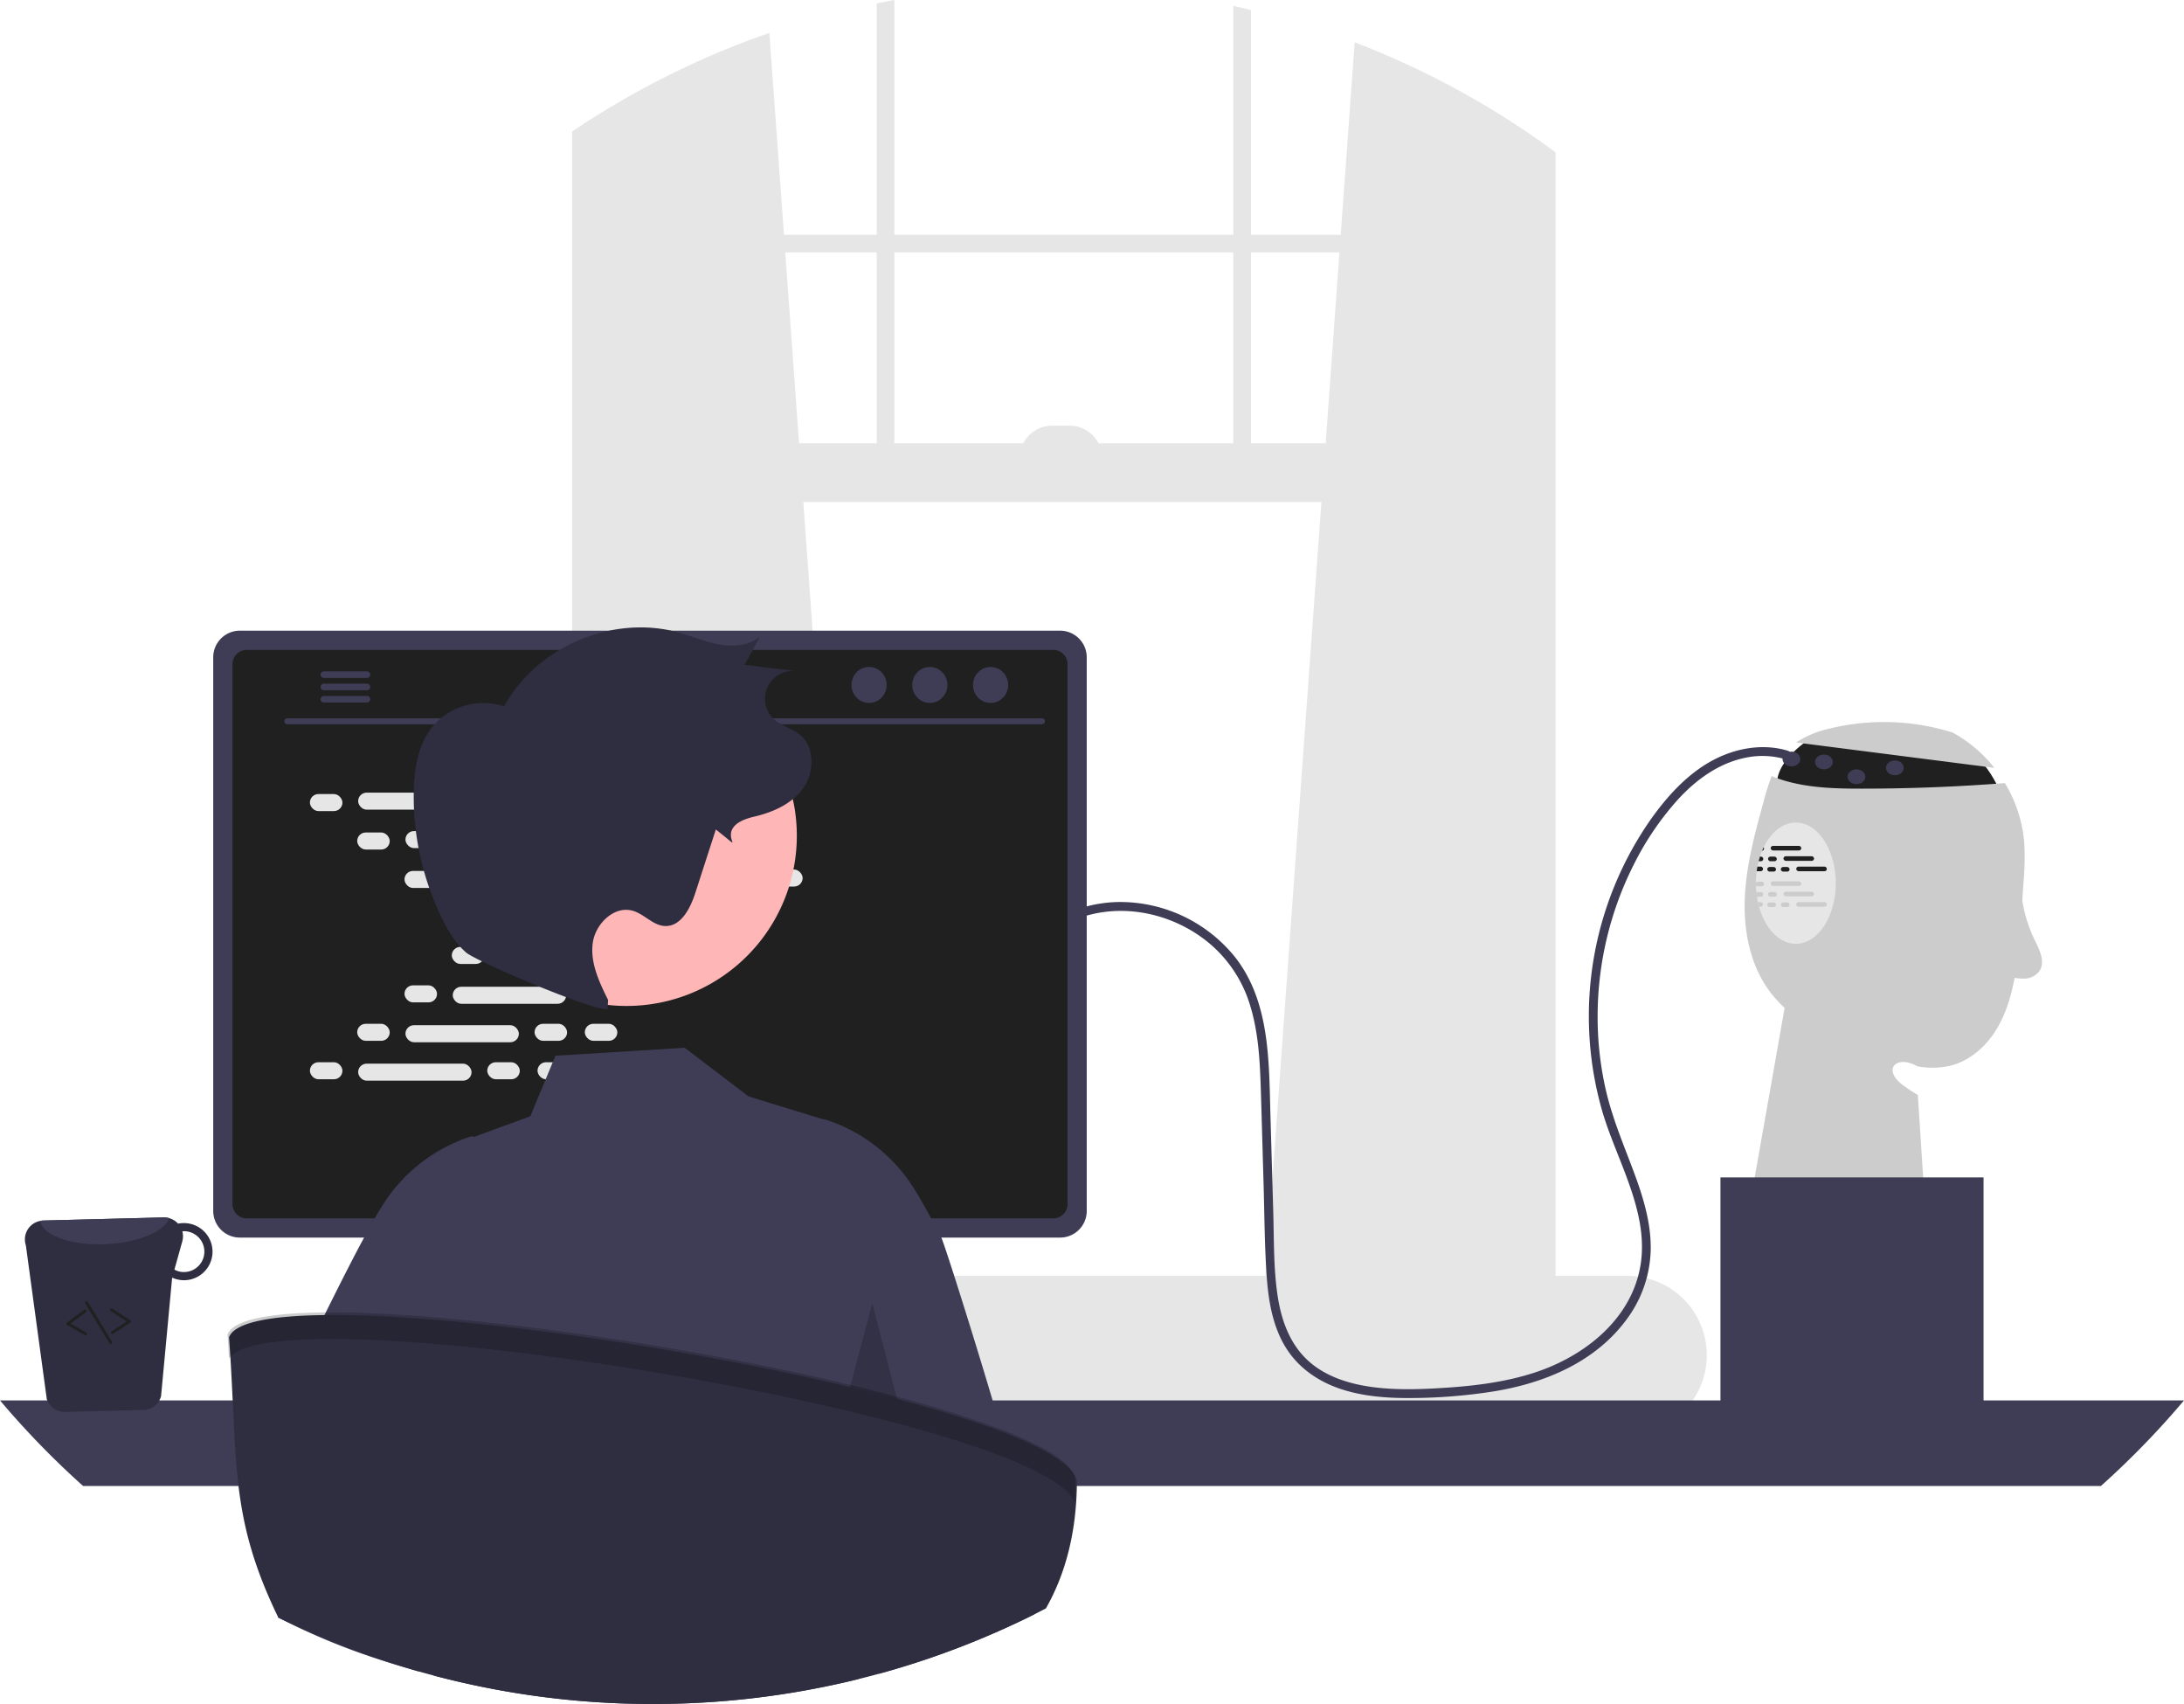 <svg xmlns="http://www.w3.org/2000/svg" data-name="Layer 1" width="738.82" height="576.27"><path d="M614.379 248.524s-17.37 9.662-12.37 20.662 76 2 76 2-5-15-14-18-49.63-4.662-49.63-4.662Z" fill="#202020"/><path d="M607.607 251.1a33.803 33.803 0 0 1 11.447-4.733 77.516 77.516 0 0 1 41.177 1.284l-.245-.199a45.946 45.946 0 0 1 14.666 12.228ZM684.529 298.405l-.72 10.76a172.674 172.674 0 0 1-2.45 22.38c-1.22 6.19-3.16 12.33-6.63 17.6-3.47 5.26-8.62 9.61-14.72 11.21a26.973 26.973 0 0 1-11.42.25c-7.13-4.05-11.96 1.13-4.84 6.4a55.187 55.187 0 0 0 5.03 3.31l3.23 49.87-60-13 11.71-66.34a39.59 39.59 0 0 1-4.9-5.35c-6.71-8.91-9.02-20.52-8.58-31.66.45-11.15 3.42-22.02 6.37-32.77a84.278 84.278 0 0 1 2.72-8.61c1.31.54 2.64 1.03 3.99 1.44 8.63 2.62 17.8 2.83 26.82 2.82q24.075-.015 48.09-1.88a46.142 46.142 0 0 1 6.53 19.94 92.57 92.57 0 0 1-.23 13.63Z" fill="#ccc"/><path d="m427.91 433.78 92.37 8.2.99.09V47.93l-.99-.69a288.323 288.323 0 0 0-62.01-32.94l-4.72 65.1-.43 5.96-4.67 64.56-1.44 19.86-18.93 261.7ZM199.48 40.59c-.66.42-1.32.84-1.98 1.28v400.2l1.98-.18 91.37-8.11-.17-2.3-18.93-261.7-1.44-19.86-4.67-64.56-.43-5.96-4.95-68.27a287.687 287.687 0 0 0-60.78 29.46Z" fill="#e6e6e6"/><path d="M197.5 41.87c-1.33.86-2.66 1.74-3.97 2.63v403.03c0 10.07 5.97 18.51 13.95 20.66a15.249 15.249 0 0 0 4 .53h296.8a15.118 15.118 0 0 0 3.99-.53 17.06 17.06 0 0 0 7.78-4.66 22.919 22.919 0 0 0 6.18-16V51.51c-1.64-1.21-3.29-2.41-4.96-3.58l-.99-.69v400.29a16.108 16.108 0 0 1-.46 3.85c-1.41 5.95-6.06 10.31-11.54 10.31h-296.8c-6.62 0-12-6.35-12-14.16V40.59c-.66.42-1.32.84-1.98 1.28Z" fill="#e6e6e6"/><path fill="#e6e6e6" d="M196.503 79.404h326.752v5.959H196.503z"/><path d="M423.18 3.39c-1.98-.49-3.96-.95-5.96-1.38v161.81h5.96ZM302.54 0c-1.99.37-3.98.75-5.96 1.16v162.66h5.96ZM132.44 458.29a26.711 26.711 0 0 0 1.93 9.98 25.54 25.54 0 0 0 1.75 3.56 27.096 27.096 0 0 0 3.02 4.18 26.76 26.76 0 0 0 20.12 9.11h391.31a26.82 26.82 0 0 0 0-53.64H159.26a26.846 26.846 0 0 0-26.82 26.81Z" fill="#e6e6e6"/><path fill="#e6e6e6" d="M521.268 169.782H196.502V149.92h324.766z"/><path d="M372.79 154.885H344.98a10.925 10.925 0 0 1 10.925-10.925h5.959a10.925 10.925 0 0 1 10.925 10.925Z" fill="#e6e6e6"/><path d="M0 473.61a289.004 289.004 0 0 0 28.12 28.95H710.7a289.004 289.004 0 0 0 28.12-28.95Z" fill="#3f3d56"/><path d="M185.16 376.8v102.56h71.85V376.8a3.448 3.448 0 0 0-2.43-3.3 3.175 3.175 0 0 0-1.03-.16h-64.92a3.463 3.463 0 0 0-3.47 3.46Zm28.04 35.24a7.67 7.67 0 0 1 15.34 0v11.9a7.67 7.67 0 0 1-15.34 0Z" fill="#2f2e41"/><path d="M184.94 476.08v9.89a1.946 1.946 0 0 0 1.93 1.94h68.43a1.94 1.94 0 0 0 1.93-1.94v-9.89ZM72.13 222.28v187.26a9.007 9.007 0 0 0 9 9h277.5a9.007 9.007 0 0 0 9-9V222.28a9.011 9.011 0 0 0-9-8.99H81.13a9.012 9.012 0 0 0-9 8.99Z" fill="#3f3d56"/><path d="M78.64 224.61v182.62a4.818 4.818 0 0 0 4.81 4.81h272.87a4.818 4.818 0 0 0 4.81-4.81V224.61a4.82 4.82 0 0 0-4.81-4.82H83.45a4.82 4.82 0 0 0-4.81 4.82Z" fill="#202020"/><path d="M134.28 490.24a2.948 2.948 0 0 0 2.32 1.11h162.34a2.987 2.987 0 0 0 2.92-3.6l-2.52-11.97a2.993 2.993 0 0 0-1.86-2.17 2.895 2.895 0 0 0-1.06-.2H139.11a2.894 2.894 0 0 0-1.06.2 2.992 2.992 0 0 0-1.86 2.17l-2.52 11.97a2.985 2.985 0 0 0 .61 2.49Z" fill="#2f2e41"/><rect x="520.857" y="637.431" width="5" height="3" rx=".488" transform="rotate(-180 408.062 557.998)" fill="#3f3d56"/><rect x="510.857" y="637.431" width="5" height="3" rx=".488" transform="rotate(-180 398.062 557.998)" fill="#3f3d56"/><rect x="500.857" y="637.431" width="5" height="3" rx=".488" transform="rotate(-180 388.062 557.998)" fill="#3f3d56"/><rect x="490.857" y="637.431" width="5" height="3" rx=".488" transform="rotate(-180 378.062 557.998)" fill="#3f3d56"/><rect x="480.857" y="637.431" width="5" height="3" rx=".488" transform="rotate(-180 368.062 557.998)" fill="#3f3d56"/><rect x="470.857" y="637.431" width="5" height="3" rx=".488" transform="rotate(-180 358.062 557.998)" fill="#3f3d56"/><rect x="460.857" y="637.431" width="5" height="3" rx=".488" transform="rotate(-180 348.062 557.998)" fill="#3f3d56"/><rect x="450.857" y="637.431" width="5" height="3" rx=".488" transform="rotate(-180 338.062 557.998)" fill="#3f3d56"/><rect x="440.857" y="637.431" width="5" height="3" rx=".488" transform="rotate(-180 328.062 557.998)" fill="#3f3d56"/><rect x="430.857" y="637.431" width="5" height="3" rx=".488" transform="rotate(-180 318.062 557.998)" fill="#3f3d56"/><rect x="420.857" y="637.431" width="5" height="3" rx=".488" transform="rotate(-180 308.062 557.998)" fill="#3f3d56"/><rect x="410.857" y="637.431" width="5" height="3" rx=".488" transform="rotate(-180 298.062 557.998)" fill="#3f3d56"/><rect x="400.857" y="637.431" width="5" height="3" rx=".488" transform="rotate(-180 288.062 557.998)" fill="#3f3d56"/><rect x="390.857" y="637.431" width="5" height="3" rx=".488" transform="rotate(-180 278.062 557.998)" fill="#3f3d56"/><rect x="380.857" y="637.431" width="5" height="3" rx=".488" transform="rotate(-180 268.062 557.998)" fill="#3f3d56"/><rect x="370.857" y="637.431" width="5" height="3" rx=".488" transform="rotate(-180 258.062 557.998)" fill="#3f3d56"/><rect x="520.975" y="642.431" width="5" height="3" rx=".488" transform="rotate(-180 408.18 562.998)" fill="#3f3d56"/><rect x="510.975" y="642.431" width="5" height="3" rx=".488" transform="rotate(-180 398.18 562.998)" fill="#3f3d56"/><rect x="500.975" y="642.431" width="5" height="3" rx=".488" transform="rotate(-180 388.18 562.998)" fill="#3f3d56"/><rect x="490.975" y="642.431" width="5" height="3" rx=".488" transform="rotate(-180 378.18 562.998)" fill="#3f3d56"/><rect x="480.975" y="642.431" width="5" height="3" rx=".488" transform="rotate(-180 368.18 562.998)" fill="#3f3d56"/><rect x="470.975" y="642.431" width="5" height="3" rx=".488" transform="rotate(-180 358.18 562.998)" fill="#3f3d56"/><rect x="460.975" y="642.431" width="5" height="3" rx=".488" transform="rotate(-180 348.18 562.998)" fill="#3f3d56"/><rect x="450.975" y="642.431" width="5" height="3" rx=".488" transform="rotate(-180 338.18 562.998)" fill="#3f3d56"/><rect x="440.975" y="642.431" width="5" height="3" rx=".488" transform="rotate(-180 328.18 562.998)" fill="#3f3d56"/><rect x="430.975" y="642.431" width="5" height="3" rx=".488" transform="rotate(-180 318.18 562.998)" fill="#3f3d56"/><rect x="420.975" y="642.431" width="5" height="3" rx=".488" transform="rotate(-180 308.18 562.998)" fill="#3f3d56"/><rect x="410.975" y="642.431" width="5" height="3" rx=".488" transform="rotate(-180 298.18 562.998)" fill="#3f3d56"/><rect x="400.975" y="642.431" width="5" height="3" rx=".488" transform="rotate(-180 288.18 562.998)" fill="#3f3d56"/><rect x="390.975" y="642.431" width="5" height="3" rx=".488" transform="rotate(-180 278.18 562.998)" fill="#3f3d56"/><rect x="380.975" y="642.431" width="5" height="3" rx=".488" transform="rotate(-180 268.18 562.998)" fill="#3f3d56"/><rect x="370.975" y="642.431" width="5" height="3" rx=".488" transform="rotate(-180 258.18 562.998)" fill="#3f3d56"/><rect x="437.975" y="648.431" width="40" height="3" rx=".488" transform="rotate(-180 342.68 568.998)" fill="#3f3d56"/><path d="M97.162 244.947h255.323a1.016 1.016 0 0 0 0-2.031H97.162a1.016 1.016 0 0 0 0 2.03Z" fill="#3f3d56"/><ellipse cx="335.105" cy="231.649" rx="5.95" ry="6.083" fill="#3f3d56"/><ellipse cx="314.549" cy="231.649" rx="5.95" ry="6.083" fill="#3f3d56"/><ellipse cx="293.993" cy="231.649" rx="5.95" ry="6.083" fill="#3f3d56"/><path d="M108.45 228.18a1.095 1.095 0 0 0 1.09 1.1h14.6a1.105 1.105 0 0 0 0-2.21h-14.6a1.103 1.103 0 0 0-1.09 1.11ZM108.45 232.33a1.095 1.095 0 0 0 1.09 1.1h14.6a1.105 1.105 0 0 0 0-2.21h-14.6a1.103 1.103 0 0 0-1.09 1.11ZM108.45 236.47a1.103 1.103 0 0 0 1.09 1.11h14.6a1.105 1.105 0 0 0 0-2.21h-14.6a1.095 1.095 0 0 0-1.09 1.1Z" fill="#3f3d56"/><rect x="104.836" y="268.543" width="11.006" height="5.76" rx="2.88" fill="#e6e6e6"/><rect x="164.836" y="268.543" width="11.006" height="5.76" rx="2.88" fill="#e6e6e6"/><rect x="181.836" y="268.543" width="11.006" height="5.76" rx="2.88" fill="#e6e6e6"/><rect x="121.156" y="268.063" width="38.366" height="5.76" rx="2.88" fill="#e6e6e6"/><rect x="201.156" y="268.063" width="38.366" height="5.76" rx="2.88" fill="#e6e6e6"/><rect x="120.836" y="281.543" width="11.006" height="5.76" rx="2.88" fill="#e6e6e6"/><rect x="180.836" y="281.543" width="11.006" height="5.76" rx="2.88" fill="#e6e6e6"/><rect x="197.836" y="281.543" width="11.006" height="5.76" rx="2.88" fill="#e6e6e6"/><rect x="137.156" y="281.063" width="38.366" height="5.76" rx="2.88" fill="#e6e6e6"/><rect x="217.156" y="281.063" width="38.366" height="5.76" rx="2.88" fill="#e6e6e6"/><rect x="136.836" y="294.543" width="11.006" height="5.76" rx="2.88" fill="#e6e6e6"/><rect x="196.836" y="294.543" width="11.006" height="5.76" rx="2.88" fill="#e6e6e6"/><rect x="213.836" y="294.543" width="11.006" height="5.76" rx="2.88" fill="#e6e6e6"/><rect x="153.156" y="294.063" width="38.366" height="5.76" rx="2.88" fill="#e6e6e6"/><rect x="233.156" y="294.063" width="38.366" height="5.76" rx="2.88" fill="#e6e6e6"/><rect x="152.836" y="307.543" width="11.006" height="5.76" rx="2.88" fill="#e6e6e6"/><rect x="212.836" y="307.543" width="11.006" height="5.76" rx="2.88" fill="#e6e6e6"/><rect x="229.836" y="307.543" width="11.006" height="5.76" rx="2.88" fill="#e6e6e6"/><rect x="169.156" y="307.063" width="38.366" height="5.76" rx="2.88" fill="#e6e6e6"/><rect x="164.836" y="359.237" width="11.006" height="5.76" rx="2.88" fill="#e6e6e6"/><rect x="181.836" y="359.237" width="11.006" height="5.76" rx="2.88" fill="#e6e6e6"/><rect x="201.156" y="359.717" width="38.366" height="5.76" rx="2.88" fill="#e6e6e6"/><rect x="104.836" y="359.237" width="11.006" height="5.76" rx="2.88" fill="#e6e6e6"/><rect x="121.156" y="359.717" width="38.366" height="5.76" rx="2.88" fill="#e6e6e6"/><rect x="120.836" y="346.237" width="11.006" height="5.76" rx="2.88" fill="#e6e6e6"/><rect x="180.836" y="346.237" width="11.006" height="5.76" rx="2.88" fill="#e6e6e6"/><rect x="197.836" y="346.237" width="11.006" height="5.76" rx="2.88" fill="#e6e6e6"/><rect x="137.156" y="346.717" width="38.366" height="5.76" rx="2.88" fill="#e6e6e6"/><rect x="136.836" y="333.237" width="11.006" height="5.76" rx="2.88" fill="#e6e6e6"/><rect x="196.836" y="333.237" width="11.006" height="5.76" rx="2.88" fill="#e6e6e6"/><rect x="213.836" y="333.237" width="11.006" height="5.76" rx="2.88" fill="#e6e6e6"/><rect x="153.156" y="333.717" width="38.366" height="5.76" rx="2.88" fill="#e6e6e6"/><rect x="152.836" y="320.237" width="11.006" height="5.76" rx="2.88" fill="#e6e6e6"/><rect x="212.836" y="320.237" width="11.006" height="5.76" rx="2.88" fill="#e6e6e6"/><rect x="229.836" y="320.237" width="11.006" height="5.76" rx="2.88" fill="#e6e6e6"/><rect x="169.156" y="320.717" width="38.366" height="5.76" rx="2.88" fill="#e6e6e6"/><path d="M94.1 547.04c.61.31 1.23.62 1.84.92 15.8 7.9 28.44 12.39 45.73 17.31 1.46-16.3 2.87-44.95 4.24-62.71.36-4.61.72-8.48 1.07-11.21a15.182 15.182 0 0 1 .88-4.25l-.06 4.25-.15 11.21-.87 64.11a288.588 288.588 0 0 0 65.84 9.49c1.16.03 2.3.05 3.4.07.39.01.77.02 1.15.02 1.25.01 2.49.02 3.74.02a289.271 289.271 0 0 0 69.54-8.43c-.49-16.13-.98-44.46-1.45-65.28-.1-4.07-.19-7.86-.29-11.21-.19-7.16-.39-12.32-.58-14.05a4.361 4.361 0 0 1 .39.97 97.154 97.154 0 0 1 1.89 13.08c.35 3.35.7 7.14 1.05 11.21 1.86 21.63 3.8 51.04 5.8 63.51a285.473 285.473 0 0 0 34.97-12.03q9-3.75 17.68-8.09c-1.1-7.2-2.25-15.27-3.43-23.64-.92-6.49-1.87-13.16-2.84-19.75-1.5-10.18-23.79-81.32-25.2-84.02-1.21-2.31-2.36-4.49-3.45-6.5-2.64-4.88-4.88-8.77-6.54-11.23a55.257 55.257 0 0 0-29.28-22.21l-.3-.08-.21.09-20.45-6.28-2.99-.92-2.01-.62-7.08-5.39-3.85-2.93-3.61-2.75-7.06-5.37-43.71 2.69-8.51 20.49-19.06 6.97-.33-.15-.29-.12-.3.08a55.306 55.306 0 0 0-29.28 22.21c-.94 1.41-2.08 3.27-3.37 5.52-1.1 1.91-2.3 4.09-3.6 6.5-1.85 3.43-3.87 7.3-6.01 11.49-.47.92-.95 1.86-1.43 2.81q-1.335 2.64-2.71 5.39c-2.13 4.25-4.33 8.69-6.53 13.2-1.91 3.91-3.84 11.95-5.74 22.18-1.57 8.5-3.13 18.52-4.64 28.95-1.98 13.52.13 29.71-1.66 42.15-.11.79-.23 1.56-.34 2.33Z" fill="#3f3d56"/><path opacity=".2" d="m303.59 473.566-8.497-32.792-7.503 28.296 16 4.496z"/><path d="M77.48 452.2c3.04 41.88-.11 60.32 16.67 94.85a286.16 286.16 0 0 0 47.52 18.22q2.55.72 5.11 1.4a288.588 288.588 0 0 0 65.84 9.49c1.16.03 2.3.05 3.4.07.39.01.77.02 1.15.02 1.25.01 2.49.02 3.74.02a289.271 289.271 0 0 0 69.54-8.43q3.42-.84 6.81-1.77a285.473 285.473 0 0 0 34.97-12.03q9-3.75 17.68-8.09c1.31-.66 2.62-1.32 3.91-2 6.63-11.66 10.4-25.84 10.48-42.88-4.59-29.36-276.68-74.19-286.82-48.87Z" fill="#2f2e41"/><path d="M77.488 459.372c-.155-2.593-.329-5.27-.531-8.06 10.14-25.32 282.23 19.51 286.82 48.87a110.45 110.45 0 0 1-.322 7.855C352.34 479.059 93.851 436.45 77.488 459.372Z" opacity=".2"/><path d="M15.83 473.186a6.416 6.416 0 0 0 6.182 4.33l26.492-.681a6.328 6.328 0 0 0 5.981-4.657l3.749-40.087a9.794 9.794 0 0 0 4.238.87 9.661 9.661 0 0 0-.485-19.316 8.184 8.184 0 0 0-1.736.18 6.548 6.548 0 0 0-4.874-2.102l-40.75 1.052a5.854 5.854 0 0 0-1.006.125 6.365 6.365 0 0 0-4.873 8.264Zm43.173-43.817 2.667-9.553a6.506 6.506 0 0 0 .02-3.374c.13 0 .244-.062.374-.062a6.91 6.91 0 0 1 .323 13.817 6.505 6.505 0 0 1-3.384-.828Z" fill="#2f2e41"/><path d="M13.621 412.9c.868 4.964 10.63 8.453 22.366 7.847 10.793-.497 19.617-4.287 21.234-8.779a6.025 6.025 0 0 0-1.844-.245l-40.75 1.052a5.854 5.854 0 0 0-1.006.125Z" fill="#3f3d56"/><path d="M38.138 451.158a.497.497 0 0 0 .15-.067l5.754-3.766a.5.5 0 0 0 0-.836l-5.98-3.916a.5.5 0 1 0-.547.835l5.34 3.499-5.113 3.348a.5.5 0 0 0 .396.903ZM29.051 451.577a.5.5 0 0 0 .126-.919l-5.303-3.04L29 443.81a.5.5 0 1 0-.596-.803l-5.739 4.263a.5.5 0 0 0 .05.835l5.965 3.42a.5.5 0 0 0 .371.05ZM37.566 454.458a.482.482 0 0 0 .137-.058.5.5 0 0 0 .167-.687l-8.155-13.409a.5.5 0 0 0-.855.52l8.156 13.41a.5.5 0 0 0 .55.224Z" fill="#202020"/><path fill="#3f3d56" d="M582.009 398.186h89v78h-89z"/><path d="M684.2 289.236a47.543 47.543 0 0 0 4.145 28.742c1.608 3.279 3.6 7.229 1.641 10.31a6.351 6.351 0 0 1-4.784 2.652 15.579 15.579 0 0 1-5.583-.723" fill="#ccc"/><ellipse cx="606.009" cy="256.686" rx="3" ry="2.5" fill="#3f3d56"/><ellipse cx="617.009" cy="257.686" rx="3" ry="2.5" fill="#3f3d56"/><ellipse cx="628.009" cy="262.686" rx="3" ry="2.5" fill="#3f3d56"/><ellipse cx="641.009" cy="259.686" rx="3" ry="2.5" fill="#3f3d56"/><path d="M367.934 309.569c14.57-4.045 30.799.29 42.058 10.22a43.888 43.888 0 0 1 12.879 20.148c2.875 9.258 3.35 19.025 3.651 28.65.333 10.641.622 21.284.932 31.926.296 10.148.33 20.342 1.008 30.473.568 8.5 1.928 17.325 6.478 24.698 4.217 6.835 10.881 11.45 18.411 13.994 7.633 2.579 15.861 3.179 23.868 3.126a184.222 184.222 0 0 0 27.827-2.203c17.488-2.801 34.76-9.947 45.44-24.689a40.91 40.91 0 0 0 7.923-23.028c.225-9.675-2.866-19.045-6.251-27.982-3.295-8.696-6.86-17.263-8.945-26.355a110.576 110.576 0 0 1-2.75-25.943 114.047 114.047 0 0 1 12.23-50.225 98.68 98.68 0 0 1 15.014-22.075c6.169-6.712 13.807-12.253 22.89-14.07a27.638 27.638 0 0 1 13.368.538c1.853.555 2.645-2.34.797-2.892-8.998-2.695-18.773-.646-26.751 4.03-7.845 4.598-14.044 11.496-19.304 18.81a116.17 116.17 0 0 0-16.43 99.955c5.34 17.489 16.951 35.694 11.963 54.62-4.367 16.568-19.492 27.826-35.117 32.912-9.48 3.085-19.418 4.39-29.331 5.066-8.378.57-16.87.933-25.223-.143-7.673-.99-15.565-3.335-21.513-8.485-6.521-5.645-9.502-13.758-10.799-22.083-1.467-9.42-1.252-19.133-1.529-28.638l-.945-32.443c-.534-18.323-.073-38.63-11.995-53.814a49.958 49.958 0 0 0-39.697-18.61 44.882 44.882 0 0 0-10.955 1.619 1.501 1.501 0 0 0 .798 2.893Z" fill="#3f3d56"/><path d="M154.966 290.59a57.57 57.57 0 0 0 114.038-15.91l-.114-.817a57.57 57.57 0 0 0-113.906 16.724Z" fill="#ffb6b6"/><path d="M205.718 338.194c-2.976-5.996-6.035-12.433-5.226-19.078s7.3-13.015 13.703-11.063c3.83 1.168 6.733 4.935 10.731 5.115 5.502.247 8.635-6.06 10.33-11.3l6.902-21.342c13.314 10.459-3.547-.506 12.944-4.335 6.47-1.502 13.002-4.41 16.782-9.871s3.729-13.914-1.495-18.017c-2.56-2.011-5.963-2.768-8.411-4.915a9.407 9.407 0 0 1 7.457-16.395l-17.567-2.136 5.2-9.48c-3.76 2.984-9.005 3.402-13.732 2.567s-9.182-2.765-13.808-4.047c-22.207-6.153-47.956 4.761-58.978 24.998a22.478 22.478 0 0 0-24.484 7.159c-4.68 5.982-5.932 13.947-6.089 21.541a93.368 93.368 0 0 0 9.663 43.219c2.07 4.171 4.516 8.263 8.033 11.314s43.272 19.955 47.86 19.158" fill="#2f2e41"/><path d="M621.009 298.686a29.657 29.657 0 0 1-.99 7.69v.01c-.01.05-.03.1-.04.15-2.02 7.43-6.84 12.65-12.47 12.65-5.6 0-10.4-5.18-12.45-12.55-.14-.51-.26-1.02-.37-1.55-.14-.59-.25-1.2-.34-1.83-.08-.5-.14-1.01-.19-1.53-.07-.72-.12-1.44-.13-2.19v-.01c-.02-.28-.02-.56-.02-.84v-.25l.01-.01a29.297 29.297 0 0 1 .25-3.79c.07-.53.15-1.04.25-1.55.12-.62.25-1.23.41-1.83.13-.53.28-1.04.44-1.55.22-.68.46-1.34.73-1.97.17-.41.35-.81.53-1.2 2.46-5.06 6.42-8.35 10.88-8.35 6.17 0 11.37 6.29 12.98 14.87.02.13.05.26.06.39v.01a29.58 29.58 0 0 1 .46 5.23Z" fill="#e6e6e6"/><path d="M596.759 286.975a.796.796 0 0 1-.66.76c.17-.41.35-.81.53-1.2a.84.84 0 0 1 .13.44Z" fill="#202020"/><rect x="599.004" y="286.065" width="10.354" height="1.555" rx=".777" fill="#202020"/><path d="M596.489 290.475a.781.781 0 0 1-.78.78h-.78c.13-.53.28-1.04.44-1.55h.34a.779.779 0 0 1 .78.77Z" fill="#202020"/><rect x="598.108" y="289.703" width="2.97" height="1.555" rx=".777" fill="#202020"/><rect x="603.323" y="289.573" width="10.354" height="1.555" rx=".777" fill="#202020"/><rect x="597.838" y="293.211" width="2.97" height="1.555" rx=".777" fill="#202020"/><rect x="602.426" y="293.211" width="2.97" height="1.555" rx=".777" fill="#202020"/><path d="M596.409 293.856a.781.781 0 0 1-.78.78h-1.36c.07-.53.15-1.04.25-1.55h1.11a.773.773 0 0 1 .78.77Z" fill="#202020"/><rect x="607.641" y="293.082" width="10.354" height="1.555" rx=".777" fill="#202020"/><path d="M596.759 298.975a.773.773 0 0 1-.78.77h-1.41a.79.79 0 0 1-.54-.21v-.01c-.02-.28-.02-.56-.02-.84v-.25l.01-.01a.77.77 0 0 1 .55-.23h1.41a.781.781 0 0 1 .78.78Z" fill="#ccc"/><rect x="599.004" y="298.065" width="10.354" height="1.555" rx=".777" fill="#ccc"/><path d="M596.489 302.475a.781.781 0 0 1-.78.78h-1.36c-.08-.5-.14-1.01-.19-1.53a.34.34 0 0 1 .14-.02h1.41a.779.779 0 0 1 .78.77Z" fill="#ccc"/><rect x="598.108" y="301.703" width="2.97" height="1.555" rx=".777" fill="#ccc"/><rect x="603.323" y="301.573" width="10.354" height="1.555" rx=".777" fill="#ccc"/><rect x="597.838" y="305.211" width="2.97" height="1.555" rx=".777" fill="#ccc"/><rect x="602.426" y="305.211" width="2.97" height="1.555" rx=".777" fill="#ccc"/><path d="M596.409 305.856a.781.781 0 0 1-.78.78h-.57c-.14-.51-.26-1.02-.37-1.55h.94a.773.773 0 0 1 .78.77Z" fill="#ccc"/><rect x="607.641" y="305.082" width="10.354" height="1.555" rx=".777" fill="#ccc"/></svg>